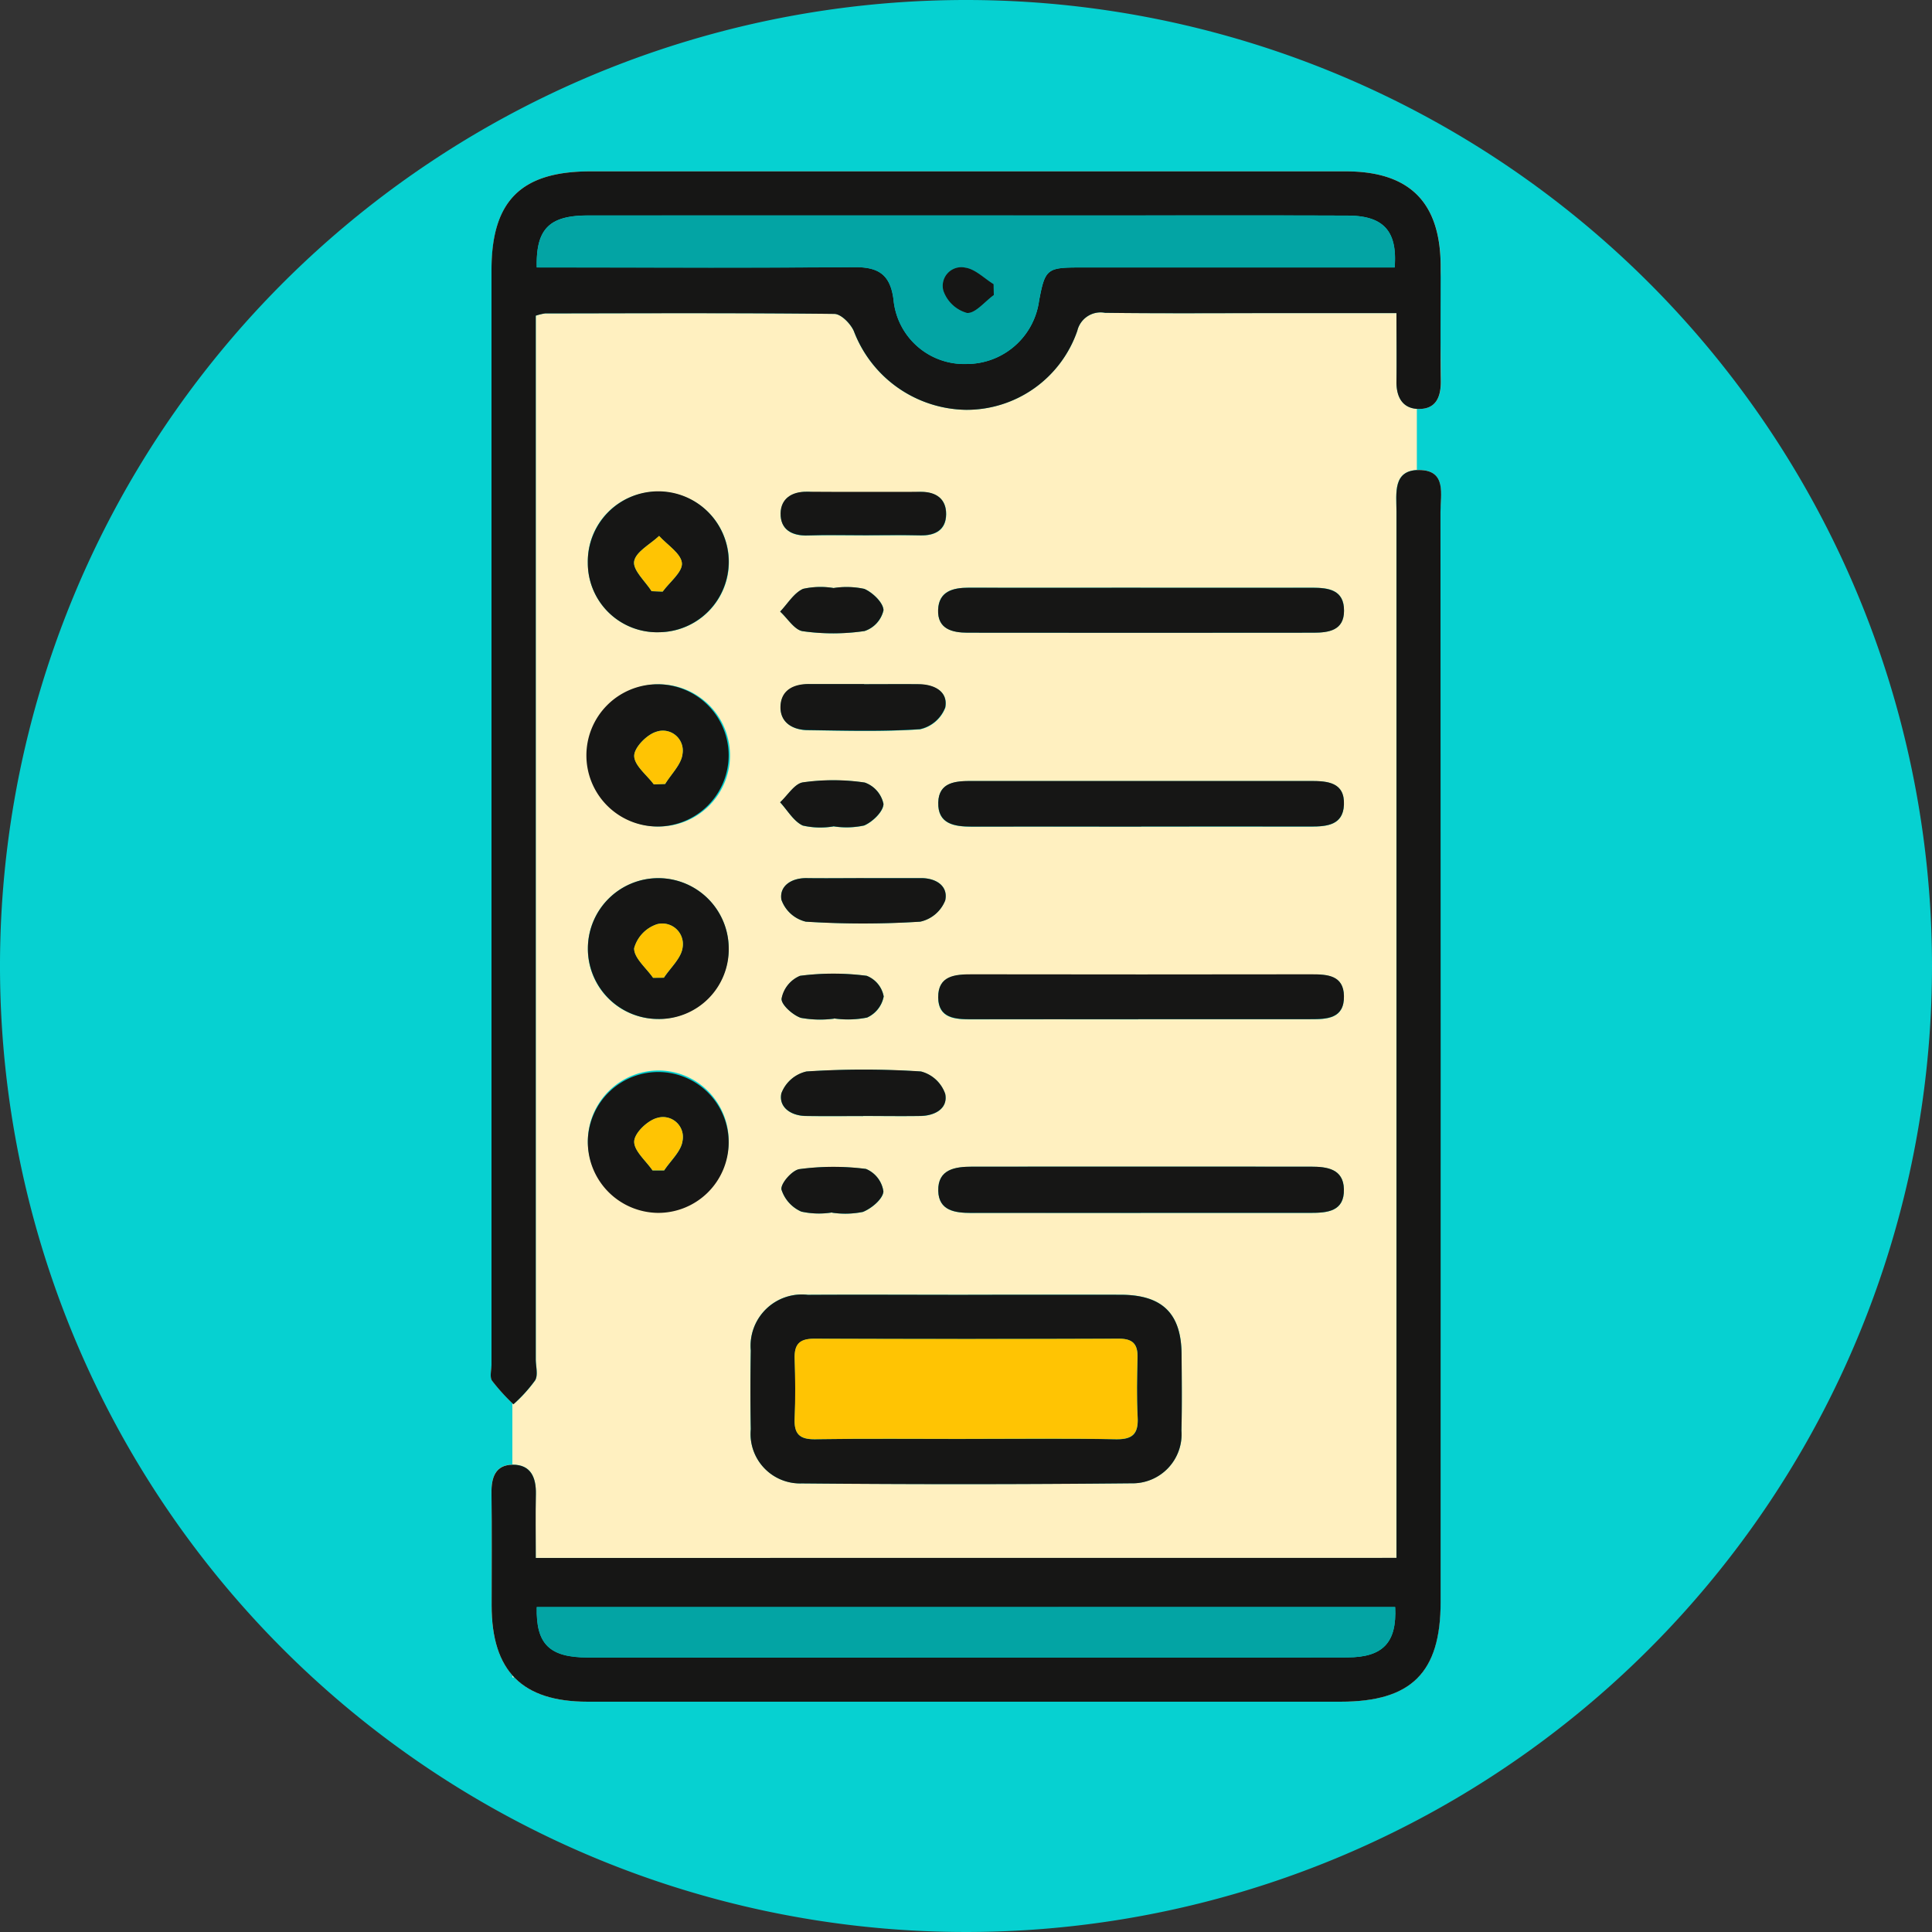 <svg xmlns="http://www.w3.org/2000/svg" xmlns:xlink="http://www.w3.org/1999/xlink" width="106.734" height="106.734" viewBox="0 0 106.734 106.734">
  <rect x="0" y="0" width="106.734" height="106.734" fill="#333333" stroke="none"/>
  <defs>
    <clipPath id="clip-path">
      <rect id="Rectángulo_353632" data-name="Rectángulo 353632" width="52.502" height="84.54" fill="none"/>
    </clipPath>
  </defs>
  <g id="Grupo_1003587" data-name="Grupo 1003587" transform="translate(-746.633 -7200)">
    <path id="Trazado_705812" data-name="Trazado 705812" d="M106.734,78.256A53.367,53.367,0,1,1,53.367,24.889a53.367,53.367,0,0,1,53.367,53.367" transform="translate(746.633 7175.111)" fill="#06d1d1"/>
    <g id="Grupo_1003586" data-name="Grupo 1003586" transform="translate(773.749 7209.467)">
      <g id="Grupo_1003585" data-name="Grupo 1003585" clip-path="url(#clip-path)">
        <path id="Trazado_715909" data-name="Trazado 715909" d="M1.19,83.2V3.439A1.849,1.849,0,0,1,2.846,1.445H51.158V83.2H1.19M50.035,7.83c0,1.341.012,2.561,0,3.78-.011.879.35,1.519,1.258,1.516s1.2-.656,1.194-1.505c0-1.984-.084-3.969-.016-5.951C52.6,1.844,50.9,0,47.226,0Q26.363,0,5.5,0C1.678,0,.043,1.623.043,5.429q0,30.239,0,60.477c0,.308-.113.7.031.908a11.266,11.266,0,0,0,1.178,1.3,8.182,8.182,0,0,0,1.2-1.323c.174-.3.035-.774.035-1.17q0-28.06,0-56.12V7.974A2.955,2.955,0,0,1,3,7.848c5.326-.009,10.652-.032,15.977.026.372,0,.9.544,1.078.954a6.74,6.74,0,0,0,6.2,4.345A6.47,6.47,0,0,0,32.4,8.806a1.322,1.322,0,0,1,1.533-.991c3.124.039,6.25.016,9.375.016h6.726m0,68.769H2.482c0-1.25-.019-2.39.006-3.528.02-.918-.279-1.628-1.284-1.622-.954.005-1.181.7-1.17,1.562.026,2.069,0,4.138.008,6.207.006,3.632,1.689,5.321,5.3,5.322h41.6c3.912,0,5.525-1.6,5.525-5.5q0-30.113-.008-60.227c0-.951.358-2.311-1.175-2.317-1.471-.006-1.255,1.293-1.255,2.29q0,28.066,0,56.132V76.6M26.362,62.064c-2.949,0-5.9-.012-8.846,0a2.837,2.837,0,0,0-3.155,3.07c-.023,1.452-.026,2.9,0,4.357a2.734,2.734,0,0,0,2.817,2.991q9.108.083,18.218-.006a2.708,2.708,0,0,0,2.758-2.911c.034-1.408.018-2.816.007-4.225-.018-2.246-1.063-3.272-3.349-3.279-2.816-.009-5.633,0-8.45,0m9.547-4.52q4.682,0,9.364,0c.932,0,1.884-.07,1.855-1.306-.026-1.128-.936-1.244-1.812-1.245q-9.365-.01-18.729,0c-.931,0-1.894.137-1.868,1.331.025,1.1.925,1.225,1.824,1.223,3.122-.008,6.243,0,9.365,0M35.93,36.2q4.684,0,9.367,0c.888,0,1.785-.076,1.832-1.2.053-1.246-.9-1.316-1.836-1.316q-9.367,0-18.735,0c-.882,0-1.81.059-1.84,1.187-.031,1.185.882,1.336,1.843,1.333,3.122-.012,6.245,0,9.367,0m-.163,10.643q4.75,0,9.5,0c.922,0,1.886-.024,1.864-1.278-.02-1.154-.914-1.206-1.805-1.2q-9.368.011-18.737,0c-.945,0-1.886.066-1.873,1.283.012,1.142.928,1.2,1.814,1.2q4.618-.01,9.236,0M35.894,23c-3.164,0-6.328.007-9.492,0-.881,0-1.652.2-1.691,1.219-.041,1.064.778,1.263,1.63,1.264q9.558.011,19.115,0c.831,0,1.674-.121,1.678-1.21C47.14,23.119,46.288,23,45.386,23q-4.746.008-9.492,0M5.359,53.548a3.891,3.891,0,1,0,3.974-3.876,3.917,3.917,0,0,0-3.974,3.876M9.222,36.193a3.928,3.928,0,1,0-3.864-3.978,3.9,3.9,0,0,0,3.864,3.978M5.359,21.62a3.825,3.825,0,0,0,3.953,3.84A3.878,3.878,0,0,0,9.236,17.7,3.827,3.827,0,0,0,5.359,21.62M9.221,46.827a3.89,3.89,0,1,0-3.861-3.945,3.87,3.87,0,0,0,3.861,3.945M20.567,52.19c1.056,0,2.112.013,3.167,0,.8-.013,1.528-.408,1.37-1.214a1.928,1.928,0,0,0-1.339-1.243,48.57,48.57,0,0,0-6.327,0,1.946,1.946,0,0,0-1.388,1.211c-.156.764.529,1.233,1.35,1.246,1.055.016,2.111,0,3.167.006m.057-23.861c-1.012,0-2.023,0-3.034,0-.856-.005-1.546.345-1.579,1.228s.665,1.3,1.5,1.316c2.066.028,4.139.089,6.2-.049a1.944,1.944,0,0,0,1.4-1.2c.167-.875-.59-1.274-1.445-1.286-1.011-.015-2.023,0-3.034-.005m.063-8.228c1.01,0,2.02-.019,3.03.006.83.021,1.421-.3,1.433-1.159.017-1.171-1.065-1.5-2.483-1.056a6.744,6.744,0,0,1-4.129,0c-1.38-.457-2.512-.114-2.53,1-.015.9.625,1.252,1.517,1.221,1.053-.037,2.108-.009,3.162-.01M20.61,39.046c-1.055,0-2.111.011-3.165,0-.839-.012-1.512.432-1.392,1.19A1.9,1.9,0,0,0,17.4,41.448a49.8,49.8,0,0,0,6.323,0,1.923,1.923,0,0,0,1.38-1.176c.173-.785-.492-1.23-1.33-1.228q-1.583,0-3.165,0M18.856,57.517v.014a4.919,4.919,0,0,0,1.7-.043c.479-.189,1.106-.715,1.134-1.13a1.59,1.59,0,0,0-.963-1.244,14.176,14.176,0,0,0-3.669.01c-.4.052-1.051.791-1,1.126a1.986,1.986,0,0,0,1.1,1.222,4.566,4.566,0,0,0,1.7.046m.071-21.33a4.638,4.638,0,0,0,1.7-.046c.467-.2,1.058-.771,1.067-1.19a1.6,1.6,0,0,0-1.034-1.181,11.908,11.908,0,0,0-3.416-.01c-.463.066-.842.713-1.26,1.1.41.444.745,1.047,1.251,1.284a4.375,4.375,0,0,0,1.695.048m.031,10.622V46.8a5.453,5.453,0,0,0,1.827-.049,1.607,1.607,0,0,0,.918-1.166,1.513,1.513,0,0,0-.939-1.14,14.3,14.3,0,0,0-3.68,0,1.711,1.711,0,0,0-1.02,1.257c-.037.326.613.912,1.063,1.065a5.948,5.948,0,0,0,1.831.045m-.019-23.791a4.428,4.428,0,0,0-1.692.046c-.507.23-.85.821-1.265,1.255.416.379.794,1.019,1.254,1.084a12.055,12.055,0,0,0,3.407-.009,1.588,1.588,0,0,0,1.049-1.148c-.007-.415-.6-.984-1.059-1.181a4.666,4.666,0,0,0-1.694-.047" transform="translate(0 0)" fill="#fff0c0"/>
        <path id="Trazado_715910" data-name="Trazado 715910" d="M50.035,7.83H43.309c-3.125,0-6.251.024-9.375-.016a1.322,1.322,0,0,0-1.533.991,6.47,6.47,0,0,1-6.143,4.369,6.74,6.74,0,0,1-6.2-4.345c-.177-.411-.706-.95-1.078-.954C13.654,7.816,8.328,7.84,3,7.848a2.955,2.955,0,0,0-.519.125V9.5q0,28.06,0,56.12c0,.4.138.875-.035,1.17a8.2,8.2,0,0,1-1.2,1.323,11.266,11.266,0,0,1-1.178-1.3c-.144-.212-.031-.6-.031-.908q0-30.239,0-60.477C.043,1.623,1.678,0,5.5,0Q26.363,0,47.226,0c3.532,0,5.239,1.706,5.248,5.241,0,2.113-.017,4.226.008,6.338.011.869-.258,1.545-1.193,1.547-.908,0-1.269-.637-1.258-1.516.016-1.219,0-2.439,0-3.78M2.54,5.308H4.07c5.326,0,10.652.025,15.977-.018,1.312-.011,2.014.35,2.2,1.784a3.921,3.921,0,0,0,4.043,3.566,4.037,4.037,0,0,0,4-3.5c.331-1.744.431-1.831,2.25-1.832q7.988,0,15.977,0H49.93c.162-2.005-.613-2.858-2.579-2.865-4.8-.019-9.595-.007-14.392-.007q-13.8,0-27.6,0c-2.124,0-2.874.736-2.822,2.869" transform="translate(0 0)" fill="#161615"/>
        <path id="Trazado_715911" data-name="Trazado 715911" d="M50.129,122.557V120.88q0-28.066,0-56.132c0-1-.216-2.3,1.255-2.29,1.533.006,1.174,1.366,1.175,2.317q.017,30.114.008,60.227c0,3.895-1.613,5.5-5.525,5.5H5.439c-3.613,0-5.3-1.69-5.3-5.322,0-2.069.018-4.139-.008-6.207-.011-.858.216-1.557,1.17-1.562,1-.006,1.3.7,1.283,1.622-.024,1.139-.006,2.279-.006,3.528Zm-.074,2.717H2.633c-.051,2.045.7,2.783,2.822,2.785q11.679.011,23.358,0c6.2,0,12.4.009,18.607-.006,1.967,0,2.733-.829,2.635-2.782" transform="translate(-0.095 -45.958)" fill="#161615"/>
        <path id="Trazado_715912" data-name="Trazado 715912" d="M66.307,234.916c2.817,0,5.633-.007,8.45,0,2.286.007,3.331,1.033,3.349,3.279.011,1.408.027,2.817-.007,4.225a2.708,2.708,0,0,1-2.758,2.911q-9.108.09-18.217.006a2.734,2.734,0,0,1-2.817-2.991c-.027-1.452-.024-2.9,0-4.357a2.837,2.837,0,0,1,3.155-3.07c2.949-.017,5.9,0,8.846,0m-.133,7.962c2.769,0,5.539-.033,8.307.018.938.017,1.248-.315,1.2-1.222-.058-1.1-.034-2.2-.007-3.3.018-.719-.257-1.032-1-1.03q-8.44.022-16.879,0c-.818,0-1.087.334-1.062,1.106.035,1.1.046,2.2,0,3.3-.038.851.267,1.16,1.138,1.146,2.769-.043,5.538-.016,8.308-.016" transform="translate(-39.946 -172.852)" fill="#161615"/>
        <path id="Trazado_715913" data-name="Trazado 715913" d="M104.755,210.7c-3.122,0-6.243,0-9.365,0-.9,0-1.8-.121-1.824-1.223-.027-1.194.937-1.331,1.868-1.331q9.365-.008,18.729,0c.876,0,1.786.117,1.812,1.245.029,1.236-.923,1.307-1.855,1.306q-4.682,0-9.365,0" transform="translate(-68.847 -153.16)" fill="#161615"/>
        <path id="Trazado_715914" data-name="Trazado 715914" d="M104.776,130.015c-3.122,0-6.245-.007-9.367,0-.961,0-1.875-.147-1.843-1.333.03-1.128.958-1.188,1.84-1.187q9.368.006,18.735,0c.933,0,1.888.07,1.836,1.316-.047,1.124-.944,1.2-1.832,1.2q-4.684-.01-9.367,0" transform="translate(-68.847 -93.817)" fill="#161615"/>
        <path id="Trazado_715915" data-name="Trazado 715915" d="M104.606,170.394q-4.618,0-9.236,0c-.886,0-1.8-.061-1.814-1.2-.013-1.217.928-1.284,1.873-1.283q9.368.015,18.737,0c.891,0,1.785.051,1.805,1.2.022,1.254-.942,1.279-1.864,1.278q-4.75,0-9.5,0" transform="translate(-68.84 -123.553)" fill="#161615"/>
        <path id="Trazado_715916" data-name="Trazado 715916" d="M104.715,87.067q4.746,0,9.492,0c.9,0,1.754.116,1.749,1.271,0,1.09-.848,1.209-1.679,1.21q-9.558.011-19.115,0c-.852,0-1.672-.2-1.63-1.264.04-1.016.811-1.223,1.691-1.219,3.164.011,6.328,0,9.492,0" transform="translate(-68.821 -64.062)" fill="#161615"/>
        <path id="Trazado_715917" data-name="Trazado 715917" d="M20.282,191.893a3.891,3.891,0,1,1,3.858,3.991,3.917,3.917,0,0,1-3.858-3.991m3.575,1.645H24.5c.356-.542.94-1.054,1.015-1.632a1.1,1.1,0,0,0-1.4-1.266c-.529.136-1.247.821-1.27,1.29-.026.519.645,1.072,1.013,1.61" transform="translate(-14.923 -138.345)" fill="#161615"/>
        <path id="Trazado_715918" data-name="Trazado 715918" d="M24.145,115.119a3.929,3.929,0,1,1,3.917-3.944,3.938,3.938,0,0,1-3.917,3.944m-.218-2.329.628-.022c.338-.555.9-1.088.96-1.67a1.1,1.1,0,0,0-1.448-1.214c-.523.155-1.222.867-1.222,1.33,0,.525.691,1.05,1.082,1.576" transform="translate(-14.924 -78.925)" fill="#161615"/>
        <path id="Trazado_715919" data-name="Trazado 715919" d="M20.282,70.931a3.892,3.892,0,1,1,3.953,3.84,3.827,3.827,0,0,1-3.953-3.84m3.525,1.575.609.023c.385-.528,1.109-1.088,1.063-1.576-.05-.535-.809-1-1.259-1.5-.49.464-1.292.875-1.38,1.406-.08.483.614,1.095.966,1.65" transform="translate(-14.924 -49.311)" fill="#161615"/>
        <path id="Trazado_715920" data-name="Trazado 715920" d="M24.146,155.587a3.89,3.89,0,1,1,3.923-3.9,3.844,3.844,0,0,1-3.923,3.9m-.258-2.274.6-.006c.363-.552.955-1.074,1.033-1.664a1.136,1.136,0,0,0-1.412-1.291,1.942,1.942,0,0,0-1.265,1.327c-.016.533.667,1.088,1.046,1.634" transform="translate(-14.926 -108.76)" fill="#161615"/>
        <path id="Trazado_715921" data-name="Trazado 715921" d="M65.207,190.407c-1.056,0-2.112.011-3.167-.005-.821-.012-1.505-.482-1.349-1.246a1.945,1.945,0,0,1,1.388-1.211,48.572,48.572,0,0,1,6.327,0,1.929,1.929,0,0,1,1.339,1.243c.157.805-.568,1.2-1.37,1.214-1.056.017-2.112,0-3.167,0" transform="translate(-44.641 -138.219)" fill="#161615"/>
        <path id="Trazado_715922" data-name="Trazado 715922" d="M65.211,107.226c1.011,0,2.023-.01,3.034,0,.854.012,1.612.411,1.445,1.286a1.944,1.944,0,0,1-1.4,1.2c-2.057.138-4.13.077-6.2.049-.835-.011-1.533-.42-1.5-1.316s.723-1.233,1.579-1.228c1.011.006,2.023,0,3.034,0" transform="translate(-44.588 -78.896)" fill="#161615"/>
        <path id="Trazado_715923" data-name="Trazado 715923" d="M65.273,69.394c-1.054,0-2.109-.028-3.162.01-.892.031-1.532-.323-1.517-1.221.013-.8.6-1.2,1.442-1.193,2.108.016,4.216.006,6.324.006.836,0,1.388.4,1.376,1.244-.012.859-.6,1.18-1.433,1.159-1.009-.025-2.02-.006-3.03-.005" transform="translate(-44.586 -49.292)" fill="#161615"/>
        <path id="Trazado_715924" data-name="Trazado 715924" d="M65.279,147.789q1.583,0,3.165,0c.837,0,1.5.444,1.33,1.229a1.924,1.924,0,0,1-1.38,1.176,49.806,49.806,0,0,1-6.323,0,1.9,1.9,0,0,1-1.349-1.216c-.12-.757.553-1.2,1.392-1.19,1.055.015,2.11,0,3.165,0" transform="translate(-44.67 -108.743)" fill="#161615"/>
        <path id="Trazado_715925" data-name="Trazado 715925" d="M63.571,210.7a4.566,4.566,0,0,1-1.7-.046,1.986,1.986,0,0,1-1.1-1.222c-.052-.335.6-1.074,1-1.126a14.165,14.165,0,0,1,3.669-.01,1.59,1.59,0,0,1,.963,1.244c-.028.415-.655.941-1.134,1.13a4.919,4.919,0,0,1-1.7.043V210.7" transform="translate(-44.716 -153.186)" fill="#161615"/>
        <path id="Trazado_715926" data-name="Trazado 715926" d="M63.433,129.886a4.361,4.361,0,0,1-1.695-.048c-.506-.236-.841-.84-1.251-1.284.418-.383.8-1.03,1.26-1.1a11.91,11.91,0,0,1,3.416.01,1.6,1.6,0,0,1,1.034,1.181c-.008.419-.6.991-1.067,1.19a4.623,4.623,0,0,1-1.7.045" transform="translate(-44.507 -93.7)" fill="#161615"/>
        <path id="Trazado_715927" data-name="Trazado 715927" d="M63.689,170.26a5.947,5.947,0,0,1-1.831-.045c-.45-.153-1.1-.739-1.063-1.065a1.71,1.71,0,0,1,1.02-1.257,14.3,14.3,0,0,1,3.68,0,1.513,1.513,0,0,1,.94,1.14,1.608,1.608,0,0,1-.918,1.166,5.453,5.453,0,0,1-1.827.049v.011" transform="translate(-44.733 -123.452)" fill="#161615"/>
        <path id="Trazado_715928" data-name="Trazado 715928" d="M63.449,86.952A4.661,4.661,0,0,1,65.143,87c.464.2,1.052.766,1.059,1.181a1.587,1.587,0,0,1-1.048,1.148,12.045,12.045,0,0,1-3.407.009c-.46-.065-.839-.705-1.254-1.084.415-.434.758-1.025,1.265-1.255a4.418,4.418,0,0,1,1.692-.045" transform="translate(-44.511 -63.934)" fill="#161615"/>
        <path id="Trazado_715929" data-name="Trazado 715929" d="M9.607,12.085c-.053-2.133.7-2.867,2.822-2.869q13.8-.01,27.6,0c4.8,0,9.6-.012,14.393.006,1.966.008,2.741.86,2.579,2.865H55.58q-7.988,0-15.977,0c-1.819,0-1.919.088-2.25,1.832a4.036,4.036,0,0,1-4,3.5,3.921,3.921,0,0,1-4.043-3.566c-.187-1.434-.889-1.794-2.2-1.783-5.325.043-10.651.018-15.977.018Zm25.249,1.525q-.006-.3-.012-.6c-.518-.319-1.008-.831-1.562-.912a1.028,1.028,0,0,0-1.212,1.278,1.933,1.933,0,0,0,1.3,1.225c.459.045.988-.63,1.487-.989" transform="translate(-7.067 -6.776)" fill="#03a4a4"/>
        <path id="Trazado_715930" data-name="Trazado 715930" d="M57.023,300.232c.1,1.953-.668,2.777-2.635,2.782-6.2.015-12.4.006-18.607.006q-11.679,0-23.358,0c-2.119,0-2.874-.739-2.822-2.785Z" transform="translate(-7.063 -220.916)" fill="#03a4a4"/>
        <path id="Trazado_715931" data-name="Trazado 715931" d="M72.963,249.657c-2.769,0-5.539-.027-8.308.016-.872.014-1.176-.3-1.138-1.146.049-1.1.038-2.2,0-3.3-.025-.772.244-1.109,1.062-1.106q8.439.032,16.879,0c.745,0,1.019.311,1,1.03-.027,1.1-.051,2.2.007,3.3.048.907-.262,1.239-1.2,1.222-2.768-.051-5.538-.018-8.307-.018" transform="translate(-46.734 -179.631)" fill="#ffc403"/>
        <path id="Trazado_715932" data-name="Trazado 715932" d="M30.992,200.726c-.367-.538-1.038-1.091-1.013-1.61.023-.469.742-1.154,1.27-1.29a1.1,1.1,0,0,1,1.4,1.266c-.076.579-.659,1.091-1.015,1.632h-.644" transform="translate(-22.059 -145.533)" fill="#ffc403"/>
        <path id="Trazado_715933" data-name="Trazado 715933" d="M31.065,119.946c-.391-.525-1.083-1.05-1.082-1.576,0-.463.7-1.175,1.222-1.33a1.1,1.1,0,0,1,1.448,1.214c-.055.581-.622,1.115-.96,1.67l-.628.022" transform="translate(-22.062 -86.08)" fill="#ffc403"/>
        <path id="Trazado_715934" data-name="Trazado 715934" d="M30.917,79.288c-.353-.555-1.046-1.166-.966-1.65.088-.53.889-.942,1.38-1.406.45.5,1.209.968,1.259,1.5.045.488-.678,1.048-1.063,1.576l-.609-.023" transform="translate(-22.033 -56.093)" fill="#ffc403"/>
        <path id="Trazado_715935" data-name="Trazado 715935" d="M31.01,160.3c-.379-.546-1.063-1.1-1.046-1.634a1.942,1.942,0,0,1,1.265-1.327,1.136,1.136,0,0,1,1.412,1.291c-.078.59-.671,1.112-1.033,1.664l-.6.006" transform="translate(-22.047 -115.748)" fill="#ffc403"/>
        <path id="Trazado_715936" data-name="Trazado 715936" d="M97.322,21.608c-.5.358-1.027,1.033-1.487.989a1.933,1.933,0,0,1-1.3-1.225,1.028,1.028,0,0,1,1.212-1.278c.553.081,1.043.593,1.562.912q.006.3.012.6" transform="translate(-69.533 -14.775)" fill="#161615"/>
      </g>
    </g>
  </g>
</svg>
